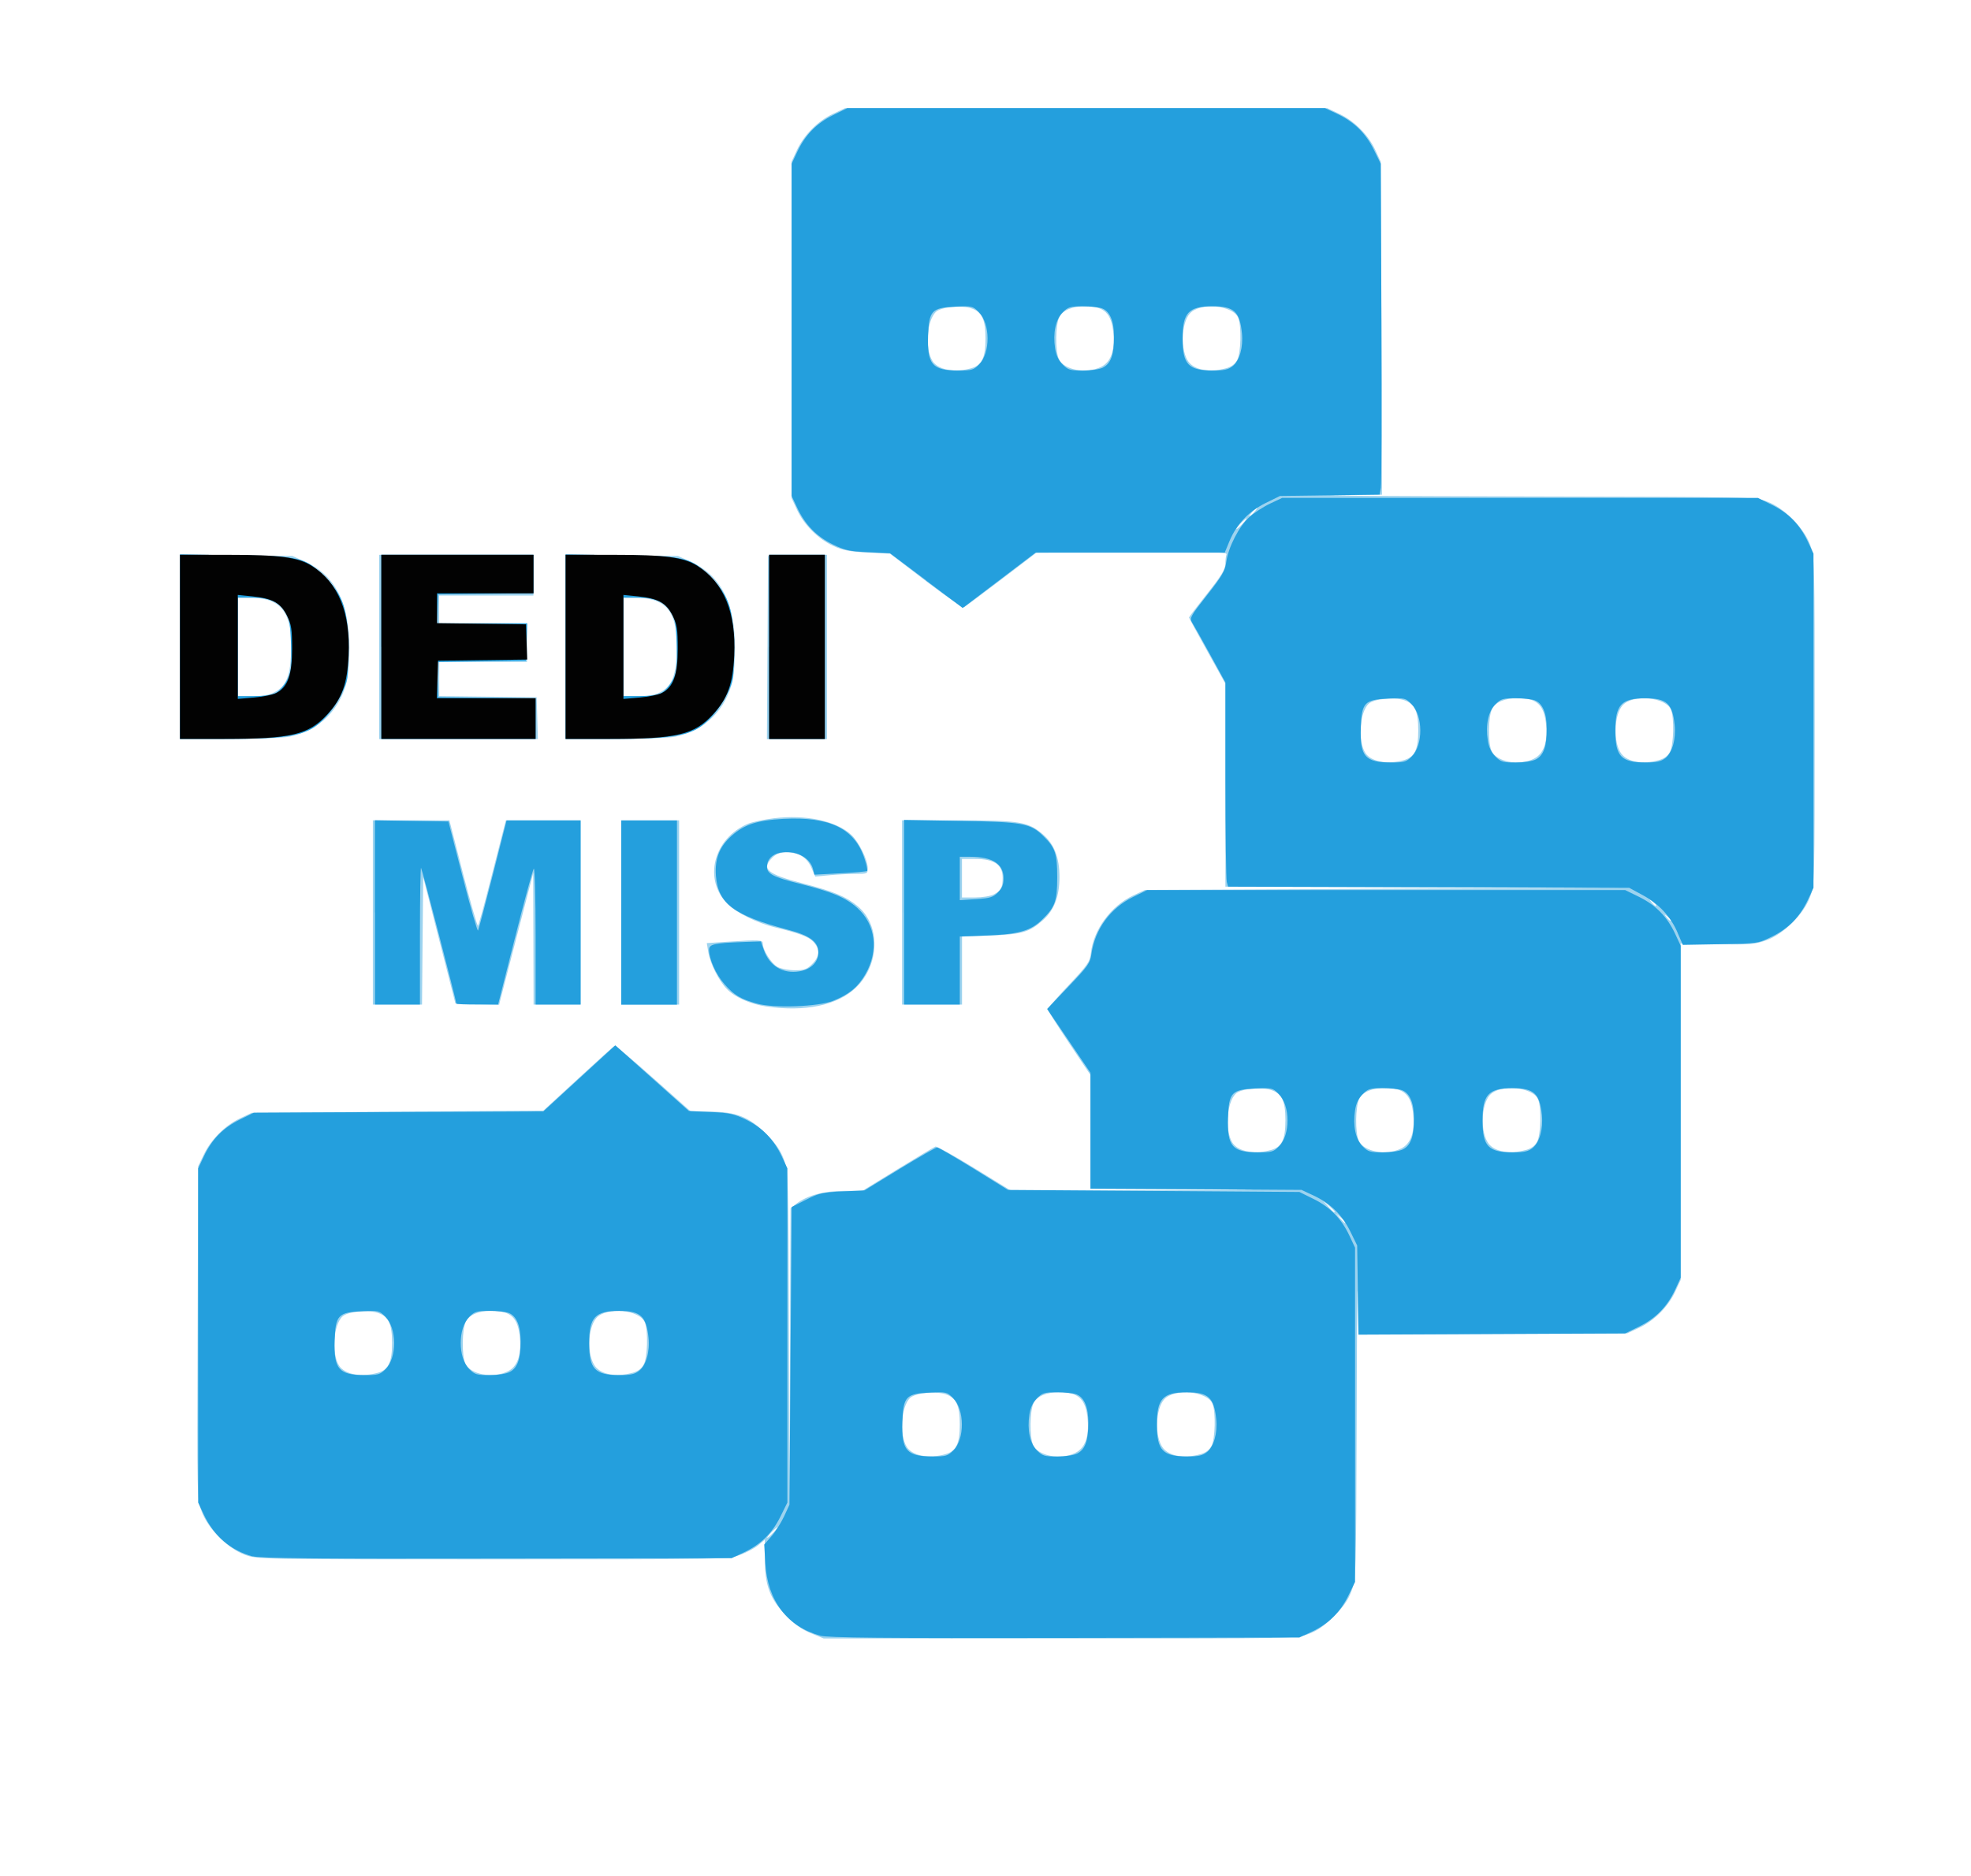 <svg xmlns="http://www.w3.org/2000/svg" viewBox="0 0 575 547.5" height="547.5" width="575"><path d="M236.56 476.56c-2.63-1.07-4.8-2.6-7.24-5.14-4.7-4.84-6.2-8.85-6.2-16.5v-5.66l-1.86 1.57c-1.03.87-3.43 2.16-5.34 2.87-3.43 1.3-4.14 1.3-72.17 1.3-68.6 0-68.7 0-72.32-1.33-5.02-1.86-10.75-7.6-12.6-12.63-1.35-3.63-1.35-3.83-1.18-52.2l.16-48.53 1.65-3.43c2.1-4.4 6.2-8.48 10.55-10.55l3.44-1.63 42.54-.32 42.53-.32 10.18-9.37c5.6-5.17 10.36-9.46 10.6-9.55.25-.1 5.36 4.2 11.36 9.53l10.92 9.7H207c7.68 0 11.54 1.5 16.5 6.5 2.8 2.78 4.2 4.78 5.17 7.42 1.3 3.56 1.33 4.36 1.48 50.63l.15 47 .17-41.67.16-41.68 1.6-1.26c3.14-2.46 8.07-3.82 13.9-3.82h5.43l10.3-6.33c5.7-3.48 10.64-6.45 11.03-6.6.37-.14 5.5 2.7 11.42 6.33l10.73 6.6 40.76-.15c36.47-.13 37.68-.17 11.54-.32l-29.2-.17V313.7l-6.26-9.35c-3.44-5.14-6.25-9.57-6.25-9.85 0-.28 2.76-3.45 6.15-7.05 5.6-5.94 6.18-6.8 6.47-9.4.77-6.8 5.85-13.7 12.33-16.75l3.48-1.63 69.06-.33 69.07-.32-57.36-.15-57.34-.15v-59.2l-5.3-9.55c-2.93-5.25-5.32-9.65-5.32-9.8 0-.13 2.38-3.26 5.3-6.94 4.12-5.2 5.3-7.14 5.3-8.68.02-1.1.16-2.35.34-2.8.26-.7-4.55-.8-27.55-.67l-27.88.18-10.1 7.7c-5.57 4.22-10.46 7.88-10.9 8.13-.46.3-4.77-2.6-11.24-7.52l-10.47-8-6.57-.33c-5.25-.28-7.26-.67-10-1.94-4.43-2.04-8.5-6.1-10.56-10.5l-1.63-3.5V47.2l1.6-3.45c2.1-4.43 6.14-8.5 10.54-10.55l3.48-1.64H387.2l3.43 1.62c4.43 2.07 8.48 6.12 10.55 10.52l1.63 3.5.18 48.57.17 48.58-13.3.18c-7.3.1 17.15.25 54.35.33 67.34.14 67.64.15 71.25 1.47 5 1.85 10.74 7.6 12.6 12.6 1.3 3.58 1.33 4.15 1.33 51.38 0 47.24-.02 47.82-1.34 51.4-1.86 5.04-7.58 10.74-12.67 12.62-3.35 1.23-4.67 1.34-14.37 1.18l-10.7-.2v98.14l-1.6 3.43c-2.08 4.44-6.13 8.5-10.53 10.56l-3.48 1.63-39.22.17-39.2.17-.2-11.42c-.1-6.28-.24 9.74-.3 35.6-.15 46.27-.18 47.05-1.5 50.62-.97 2.64-2.35 4.64-5.15 7.43-2.8 2.8-4.8 4.18-7.43 5.16-3.62 1.32-3.7 1.32-72.5 1.3h-68.9l-3.74-1.54zm-10.94-29.37c.8-.87 1.33-1.57 1.16-1.57-.17 0-.97.7-1.78 1.56-.8.85-1.33 1.55-1.16 1.55.18 0 .98-.7 1.78-1.56zm50.16-22.86c3.16-.87 4.22-3.07 4.22-8.7 0-5.55-1.05-7.77-4.14-8.8-2.9-.95-8.74-.38-10.28 1-2.93 2.67-3.3 12.08-.57 14.98 2 2.13 6.37 2.75 10.78 1.52zm37.97-.43c2.8-1.4 3.98-4.64 3.55-9.7-.5-5.9-2.62-7.95-8.18-7.95-3.85 0-6.52 1.1-7.58 3.16-1.13 2.2-1.22 9.87-.15 12.22 1.46 3.23 8.03 4.44 12.35 2.3zm36.4.44c1.6-.44 2.65-1.24 3.3-2.46 1.06-2.1 1.26-9.66.3-12.18-1.44-3.8-11.25-4.7-14.17-1.32-2.53 2.94-2.73 10.86-.35 14.05 1.83 2.45 6.22 3.22 10.93 1.9zm-240-23.75c3.16-.88 4.23-3.08 4.23-8.72 0-5.54-1.05-7.76-4.15-8.78-2.9-.96-8.73-.4-10.27 1-2.94 2.66-3.3 12.07-.58 14.97 2 2.13 6.36 2.75 10.78 1.52zm37.98-.44c2.8-1.4 3.98-4.65 3.54-9.7-.5-5.9-2.6-7.96-8.18-7.96-3.86 0-6.52 1.1-7.58 3.16-1.13 2.2-1.23 9.86-.15 12.2 1.47 3.24 8.04 4.45 12.36 2.3zm36.4.43c1.58-.45 2.65-1.25 3.28-2.47 1.1-2.1 1.3-9.66.33-12.18-1.45-3.8-11.26-4.7-14.18-1.32-2.53 2.94-2.73 10.86-.35 14.05 1.83 2.45 6.23 3.22 10.93 1.9zm207.97-43.94c0-.12-.63-.75-1.4-1.4l-1.4-1.2 1.18 1.4c1.12 1.33 1.62 1.7 1.62 1.2zm-3.13-3.1c0-.13-.77-.9-1.7-1.73l-1.73-1.52 1.5 1.73c1.43 1.6 1.94 2 1.94 1.52zm-18.6-17.97c3.17-.88 4.23-3.08 4.23-8.73 0-5.53-1.05-7.75-4.14-8.77-2.9-.96-8.74-.4-10.28 1-2.93 2.66-3.3 12.07-.57 14.97 2 2.13 6.37 2.75 10.78 1.52zm37.98-.44c2.8-1.4 3.98-4.65 3.55-9.7-.5-5.9-2.62-7.96-8.18-7.96-3.85 0-6.52 1.1-7.58 3.16-1.13 2.2-1.22 9.86-.15 12.2 1.46 3.24 8.03 4.45 12.35 2.3zm36.4.43c1.6-.45 2.65-1.25 3.3-2.47 1.06-2.1 1.26-9.66.3-12.18-1.44-3.8-11.25-4.7-14.17-1.32-2.53 2.94-2.73 10.86-.35 14.05 1.83 2.45 6.22 3.22 10.93 1.9zm42.35-67.1c0-.12-.5-.6-1.1-1.08-1-.78-1-.76-.23.24.82 1.04 1.33 1.37 1.33.85zm-4.38-4.36c0-.13-.5-.62-1.1-1.1-.98-.77-1-.75-.22.24.8 1.04 1.33 1.37 1.33.86zm-73.6-42.3c3.17-.87 4.23-3.07 4.23-8.7 0-5.55-1.05-7.77-4.14-8.8-2.9-.95-8.73-.38-10.27 1-2.93 2.67-3.3 12.08-.57 14.98 2 2.13 6.36 2.75 10.77 1.52zm37.98-.43c2.8-1.4 3.98-4.64 3.55-9.7-.5-5.9-2.62-7.95-8.18-7.95-3.85 0-6.52 1.1-7.58 3.16-1.14 2.2-1.23 9.87-.16 12.22 1.47 3.23 8.04 4.44 12.36 2.3zm36.4.44c1.6-.44 2.65-1.24 3.3-2.46 1.06-2.1 1.26-9.66.3-12.18-1.44-3.8-11.25-4.7-14.17-1.32-2.53 2.94-2.73 10.86-.35 14.05 1.83 2.45 6.22 3.22 10.93 1.9zM362.5 152.8c.8-.85 1.33-1.55 1.16-1.55-.18 0-.98.7-1.8 1.56-.8.87-1.3 1.57-1.14 1.57.17 0 .97-.7 1.78-1.56zm3.44-3.43c.62-.68 1-1.25.82-1.25-.18 0-.83.57-1.45 1.25-.6.7-.98 1.25-.8 1.25.17 0 .82-.56 1.44-1.25zm-82.66-41.9c3.16-.88 4.22-3.07 4.22-8.72 0-5.53-1.05-7.76-4.14-8.78-2.9-.96-8.74-.4-10.28 1-2.93 2.66-3.3 12.08-.57 14.98 2 2.13 6.37 2.74 10.78 1.52zm37.97-.44c2.8-1.4 3.98-4.64 3.55-9.7-.5-5.9-2.62-7.95-8.18-7.95-3.85 0-6.52 1.1-7.58 3.16-1.13 2.18-1.22 9.85-.15 12.2 1.46 3.23 8.03 4.45 12.35 2.3zm36.4.44c1.6-.44 2.65-1.24 3.3-2.47 1.06-2.08 1.26-9.66.3-12.18-1.44-3.8-11.25-4.7-14.17-1.3-2.53 2.93-2.73 10.85-.35 14.04 1.83 2.45 6.22 3.2 10.93 1.9zM223.62 293.7c-4.72-.7-9.24-2.7-11.6-5.15-2.38-2.48-4.86-7.42-5.4-10.8l-.43-2.56 6.14-.4c9.2-.62 10.2-.57 10.2.54 0 1.9 2.55 5.9 4.35 6.83 1 .53 3.28.95 5.04.95 2.7 0 3.48-.28 5.02-1.82 2.2-2.2 2.33-4.33.36-6.45-1.38-1.5-4.18-2.55-11.34-4.28-4.95-1.2-11.05-4.18-13.58-6.65-7.34-7.15-4.3-19.3 5.87-23.56 1.22-.5 4.6-1.22 7.5-1.58 9.28-1.16 18.28.77 22.63 4.85 2.16 2.03 4.75 7.27 4.76 9.65 0 1.68-.08 1.72-3.6 1.72-1.97 0-5.4.18-7.65.4l-4.06.38-1.13-2.6c-1.34-3.02-3.66-4.43-7.3-4.43-1.88 0-2.96.4-4.1 1.53-3.28 3.3-1.5 4.8 8.9 7.5 8.97 2.33 12.58 3.82 15.95 6.6 6.8 5.6 6.54 17.12-.5 23.87-5.35 5.1-14.82 7.1-26 5.45zm-114.85-27.45v-26.88h22.33l4 15.6c2.2 8.58 4.16 15.4 4.36 15.16.2-.25 1.84-6.2 3.63-13.26l3.88-15.15.6-2.34h21.84v53.75h-13.75l-.05-19.22-.05-19.2-4.54 17.5c-2.5 9.6-4.74 18.27-4.98 19.23l-.43 1.74-6.38-.18-6.37-.2-4.7-18.43-4.7-18.43-.18 18.6-.16 18.58h-14.35v-26.87zm72.5 0v-26.88h16.85v53.76h-16.89v-26.88zm81.88 0v-26.88h16.13c18.23 0 20.66.4 24.94 4.06 3.34 2.87 4.86 6.77 4.86 12.5 0 5.58-1.5 9.56-4.7 12.45-4 3.62-6.2 4.27-15.45 4.6l-8.27.3v19.84h-17.5v-26.87zm26.83-5.3c2-1.03 2.55-2.08 2.52-4.9-.04-3.78-2.5-5.42-8.06-5.42h-3.8v11.25h3.8c2.08 0 4.56-.4 5.54-.92zM52.5 188.72v-26.9l16.4.2 16.4.2 3.96 1.8c8.57 3.96 12.66 12.06 12.67 25.08 0 3.44-.3 7.62-.66 9.27-1.95 8.7-8.05 14.72-16.77 16.57-1.9.4-9.42.7-17.66.7H52.5v-26.9zm27.48 13.33c3.33-1.68 4.6-4.48 4.9-10.77.6-12.53-2.55-16.88-12.22-16.88h-3.28v28.75h4.2c2.8 0 4.98-.38 6.4-1.1zm30.64-13.28v-26.88h45v11.89h-27.5v8.1h25.62v11.26h-25.6v9.98l14.2.17 14.22.17.18 6.1.18 6.1h-46.3v-26.9zm54.38-.04v-26.9l16.4.2 16.4.2 3.96 1.8c8.57 3.96 12.66 12.06 12.67 25.08 0 3.44-.3 7.62-.66 9.27-1.95 8.7-8.05 14.72-16.77 16.57-1.9.4-9.42.7-17.66.7H165v-26.9zm27.48 13.33c3.33-1.68 4.6-4.48 4.9-10.77.6-12.53-2.55-16.88-12.22-16.88h-3.3v28.75h4.23c2.77 0 4.96-.38 6.38-1.1zm31.42-13.12l.16-26.7 8.6-.2 8.6-.16v53.8h-17.53l.16-26.73z" fill="#9dd3ef"/><path d="M239.33 477.28c-9.65-2.63-15.44-10.23-16.06-21.1l-.32-5.5 2.06-2.35c1.14-1.28 2.8-3.9 3.7-5.8l1.6-3.47.32-43.43.32-43.43 4.2-2.13c3.75-1.92 4.83-2.16 10.6-2.42l6.45-.3 10.26-6.28c5.66-3.45 10.58-6.27 10.94-6.26.37.02 5.16 2.8 10.66 6.2l10 6.2 42.52.3 42.5.3 4.15 2.05c4.8 2.37 8.12 5.76 10.44 10.7l1.64 3.5v97.54l-2.02 4.13c-2.38 4.8-5.76 8.12-10.7 10.44l-3.52 1.64-68.44.13c-52.9.1-69.08-.05-71.3-.65zm38.8-54.05c3.34-3.35 3.3-11.9-.08-15.27-1.77-1.78-2-1.83-6.8-1.62-6.95.32-7.75 1.17-8 8.52-.27 8.4 1.23 10.1 8.83 10.13 3.86 0 4.44-.17 6.04-1.77zm36.2.85c2.24-1.15 3.17-3.76 3.17-8.9 0-4.6-1.2-7.45-3.5-8.33-.87-.33-3.4-.6-5.65-.6-3.64 0-4.26.2-5.84 1.77-1.2 1.2-1.9 2.7-2.2 4.7-.68 4.5.15 8.45 2.2 10.5 1.6 1.6 2.2 1.78 5.92 1.78 2.42 0 4.88-.38 5.92-.92zm37.76-.36c2.02-1.6 3.14-5.55 2.72-9.66-.65-6.28-2.33-7.8-8.56-7.8-7.03 0-8.77 1.87-8.75 9.5.02 7.46 1.7 9.2 8.82 9.23 3.24 0 4.5-.28 5.77-1.28zM73.7 454.15c-6.4-1.74-11.3-5.96-14.26-12.25l-1.63-3.46v-97.51l1.66-3.52c2.32-4.94 5.62-8.32 10.44-10.7l4.13-2.03 42.23-.2 42.22-.17 10.5-9.64 10.52-9.65 10.72 9.57 10.72 9.58 6.38.3c5.56.27 6.9.57 10.4 2.28 4.7 2.32 8.02 5.74 10.32 10.64l1.65 3.52v97.52l-2.05 4.14c-2.37 4.82-5.76 8.12-10.7 10.44l-3.5 1.65-68.45.1c-52.92.1-69.1-.05-71.3-.65zm38.8-54.67c3.35-3.35 3.3-11.9-.07-15.27-1.78-1.77-2-1.82-6.8-1.6-6.96.3-7.76 1.16-8 8.5-.27 8.4 1.23 10.12 8.82 10.14 3.86 0 4.44-.16 6.04-1.76zm36.2.85c2.25-1.15 3.18-3.76 3.18-8.9 0-4.6-1.2-7.45-3.5-8.33-.88-.33-3.42-.6-5.66-.6-3.63 0-4.25.2-5.84 1.77-3.3 3.32-3.3 11.9 0 15.2 1.6 1.6 2.2 1.78 5.92 1.78 2.42 0 4.88-.38 5.9-.92zm37.76-.36c2.04-1.6 3.15-5.55 2.73-9.66-.66-6.27-2.33-7.8-8.56-7.8-7.04 0-8.77 1.88-8.76 9.5.02 7.47 1.7 9.22 8.82 9.24 3.23 0 4.5-.27 5.76-1.27zm209.67-23.56l-.2-13-2.03-4.13c-2.37-4.8-5.76-8.12-10.7-10.44l-3.5-1.64-30.8-.2-30.78-.16v-33.8l-6.32-9.33-6.32-9.3 6.25-6.56c5.67-5.93 6.3-6.82 6.68-9.53 1.05-7.23 5.5-13.32 12.12-16.58l4.14-2.03H474.1l4.13 2.02c4.8 2.38 8.12 5.76 10.44 10.7l1.64 3.52v96.87l-1.63 3.53c-2.32 4.94-5.63 8.32-10.44 10.7l-4.14 2.03-38.9.18-38.88.18-.2-13zm-23-41.92c3.34-3.35 3.3-11.9-.08-15.27-1.77-1.77-2-1.82-6.8-1.6-6.95.3-7.75 1.16-8 8.5-.27 8.4 1.23 10.12 8.83 10.14 3.86 0 4.44-.16 6.04-1.76zm36.2.85c2.24-1.15 3.17-3.76 3.17-8.9 0-4.6-1.2-7.45-3.5-8.33-.87-.33-3.4-.6-5.65-.6-3.64 0-4.26.2-5.84 1.77-1.2 1.2-1.9 2.7-2.2 4.7-.68 4.5.15 8.45 2.2 10.5 1.6 1.6 2.2 1.78 5.92 1.78 2.42 0 4.88-.38 5.92-.92zm37.76-.36c2.02-1.6 3.14-5.55 2.72-9.66-.65-6.27-2.33-7.8-8.56-7.8-7.03 0-8.77 1.88-8.75 9.5.02 7.47 1.7 9.22 8.82 9.24 3.24 0 4.5-.27 5.77-1.27zm-226.33-42.15c-4.76-1.33-6.56-2.42-9.4-5.65-2.5-2.82-4.5-7.3-4.5-10.04 0-1.63 1.5-1.97 9.9-2.26l5.2-.18.84 2.4c1.66 4.76 5.58 7.14 10.44 6.32 3.38-.57 5.5-2.7 5.5-5.52 0-3.08-2.46-4.93-8.85-6.6-15.75-4.15-20.45-7.67-21.03-15.75-.37-5 1.05-8.57 4.65-11.74 3.7-3.25 7.37-4.45 14.92-4.86 13.65-.73 20.9 2.8 23.77 11.57.6 1.82.94 3.44.77 3.6-.17.2-3.7.5-7.86.7l-7.53.4-.4-1.6c-.88-3.52-5.3-5.7-9.64-4.8-2.42.53-3.78 2-3.78 4.12 0 2.03 1.9 3.02 9.38 4.88 9.57 2.4 13.53 4.04 16.95 7.1 5.37 4.8 6.32 12.45 2.4 19.3-2.15 3.77-4.87 6-9.47 7.82-4.38 1.72-17.27 2.2-22.23.8zm-111.4-26.58v-26.9l10.73.18 10.73.17 4.16 16.2c2.28 8.92 4.3 15.95 4.48 15.62.18-.32 2.12-7.68 4.33-16.36l4-15.78h21.58v53.74h-13.12V273c0-11.1-.24-19.86-.53-19.53-.3.32-2.75 9.38-5.47 20.12l-4.94 19.52h-6.08c-3.35 0-6.1-.1-6.1-.25 0-.77-10.03-39.36-10.3-39.63-.17-.18-.32 8.72-.32 19.78v20.1h-13.12v-26.9zm71.88 0V239.4h16.25v53.75h-16.25v-26.88zm82.5-.05v-26.95l16.4.28c18.2.3 20.43.7 24.18 4.37 3.53 3.45 4.1 5.14 4.1 12.04 0 7-.6 8.72-4.42 12.43-3.33 3.24-6.82 4.24-16.03 4.6l-7.97.3v19.85h-16.25V266.2zm27.38-5.8c1.23-1.22 1.65-2.28 1.65-4.1 0-4.22-3.22-6.3-9.8-6.3H280v12.66l4.74-.3c4.07-.26 4.97-.54 6.4-1.96zm198.32 11.83c-2-4.73-5.46-8.47-10.2-11.03l-3.94-2.14-58.5-.17-58.54-.17-.37-1.4c-.2-.77-.4-14.17-.4-29.8v-28.38l-4.48-8.17c-2.47-4.5-4.85-8.74-5.3-9.43-.73-1.15-.3-1.9 4.4-7.86 4.42-5.62 5.27-7.07 5.63-9.7.6-4.34 3.7-10.34 6.7-13.07 1.43-1.28 4.17-3.06 6.1-3.97l3.5-1.65h138.8l4.13 2.05c4.8 2.37 8.12 5.76 10.44 10.7l1.64 3.5v97.52l-1.64 3.52c-2.32 4.93-5.63 8.32-10.44 10.7-4.13 2.03-4.16 2.03-15.1 2.23l-10.94.2-1.5-3.47zm-77.58-51.5c3.35-3.35 3.3-11.9-.07-15.27-1.77-1.78-2-1.83-6.8-1.62-6.95.32-7.75 1.17-8 8.52-.27 8.4 1.23 10.1 8.83 10.13 3.86 0 4.44-.17 6.04-1.77zm36.22.85c2.22-1.15 3.15-3.76 3.15-8.9 0-4.6-1.2-7.45-3.5-8.33-.87-.33-3.4-.6-5.65-.6-3.64 0-4.26.2-5.84 1.77-2.06 2.06-2.9 6-2.2 10.52.28 1.98 1 3.48 2.2 4.7 1.6 1.58 2.2 1.76 5.9 1.76 2.43 0 4.9-.38 5.93-.92zm37.74-.36c2.03-1.6 3.15-5.55 2.73-9.66-.65-6.28-2.33-7.8-8.56-7.8-7.02 0-8.76 1.87-8.74 9.5 0 7.46 1.7 9.22 8.8 9.23 3.25 0 4.5-.28 5.78-1.28zM52.5 188.7v-26.93l16.1.25c19.3.3 20.33.56 26.14 6.37 5.54 5.52 6.82 9.53 6.82 21.3 0 8.48-.05 8.86-1.93 12.8-2.08 4.36-5.86 8.7-9.03 10.32-4.08 2.12-9.87 2.78-24.2 2.8H52.5V188.7zm28.2 13.34c1-.6 2.4-2.3 3.13-3.76 1.14-2.36 1.27-3.6 1.08-10.02-.17-5.96-.45-7.73-1.48-9.5-1.8-3.08-4.7-4.38-9.83-4.38h-4.22v28.75h4.74c3.38 0 5.28-.32 6.58-1.1zm30.55-13.3v-26.87h44.38v11.23l-13.9.17-13.92.17-.17 4.22-.2 4.22h26.36l-.18 5.46-.18 5.47-13 .18-13 .17.2 5.14.17 5.14 14.23.17 14.22.17v11.86h-45v-26.88zm53.75-.04v-26.93l16.1.25c19.3.3 20.33.56 26.14 6.37 5.54 5.52 6.82 9.53 6.82 21.3 0 8.48-.05 8.86-1.93 12.8-2.08 4.36-5.86 8.7-9.03 10.32-4.08 2.12-9.87 2.78-24.2 2.8H165V188.7zm28.2 13.34c1-.6 2.4-2.3 3.13-3.76 1.14-2.36 1.27-3.6 1.08-10.02-.17-5.96-.45-7.73-1.48-9.5-1.8-3.08-4.7-4.38-9.83-4.38h-4.22v28.74h4.74c3.38 0 5.28-.3 6.58-1.08zm31.18-13.3v-26.87h16.25v53.76h-16.26v-26.88zm45.87-19.34l-10.6-7.97-6.37-.3c-5.53-.27-6.9-.57-10.38-2.3-4.7-2.3-8.02-5.73-10.32-10.63l-1.64-3.5V47.8l1.64-3.5c2.32-4.94 5.63-8.33 10.44-10.7l4.14-2.04h139.4l3.52 1.65c4.94 2.33 8.32 5.63 10.7 10.45l2.03 4.13.2 46.27c.1 25.44.02 47.16-.18 48.26l-.36 2-14.53.2-14.53.2-4.16 2.04c-4.92 2.43-8.54 6.23-10.56 11.1l-1.4 3.4H302.1l-10.62 8.07-10.63 8.08-10.62-7.98zm15.37-63.05c3.35-3.35 3.3-11.9-.07-15.27-1.77-1.77-2-1.83-6.8-1.6-6.95.3-7.75 1.16-8 8.5-.27 8.4 1.23 10.12 8.83 10.14 3.86 0 4.44-.16 6.04-1.77zm36.22.86c2.23-1.15 3.16-3.76 3.16-8.9 0-4.6-1.2-7.45-3.5-8.33-.87-.33-3.4-.6-5.65-.6-3.64 0-4.26.2-5.84 1.78-2.05 2.06-2.88 6-2.2 10.5.3 2 1 3.5 2.2 4.7 1.6 1.6 2.2 1.77 5.92 1.77 2.42 0 4.88-.38 5.92-.9zm37.75-.36c2.02-1.6 3.14-5.54 2.72-9.65-.65-6.3-2.33-7.83-8.56-7.83-7.03 0-8.77 1.9-8.75 9.5.02 7.47 1.7 9.23 8.82 9.25 3.24 0 4.5-.27 5.77-1.28z" fill="#249fdd"/><path d="M52.5 188.75v-26.88l13.9.02c15.3 0 20.56.7 24.66 3.3 7.62 4.8 11.22 13.64 10.64 26.05-.4 8.3-1.9 12.5-6.1 17.1-5.54 6.06-10.54 7.26-30.13 7.27H52.5v-26.87zm28.14 13.43c3.3-1.7 4.57-5.28 4.58-12.87 0-5.75-.2-7-1.5-9.67-1.86-3.73-4.2-5.02-10.13-5.63l-4.22-.42v30.35l4.7-.4c2.6-.2 5.54-.82 6.56-1.35zm30.6-13.43v-26.88h44.4v11.26H127.5v8.71l12.97.17 12.97.17.18 5.13.18 5.14-13 .17-13 .17-.17 5.48-.18 5.47h28.8v11.86h-45v-26.87zm53.76 0v-26.88l13.9.02c15.3 0 20.56.7 24.66 3.3 7.62 4.8 11.22 13.64 10.64 26.05-.4 8.3-1.9 12.5-6.1 17.1-5.54 6.06-10.54 7.26-30.13 7.27H165v-26.87zm28.14 13.43c3.3-1.7 4.57-5.28 4.58-12.87 0-5.75-.2-7-1.5-9.67-1.86-3.73-4.2-5.02-10.13-5.63l-4.22-.42v30.35l4.7-.4c2.6-.2 5.54-.82 6.56-1.35zm31.24-13.43v-26.88h16.25v53.76h-16.26v-26.88z" fill="#020202"/></svg>